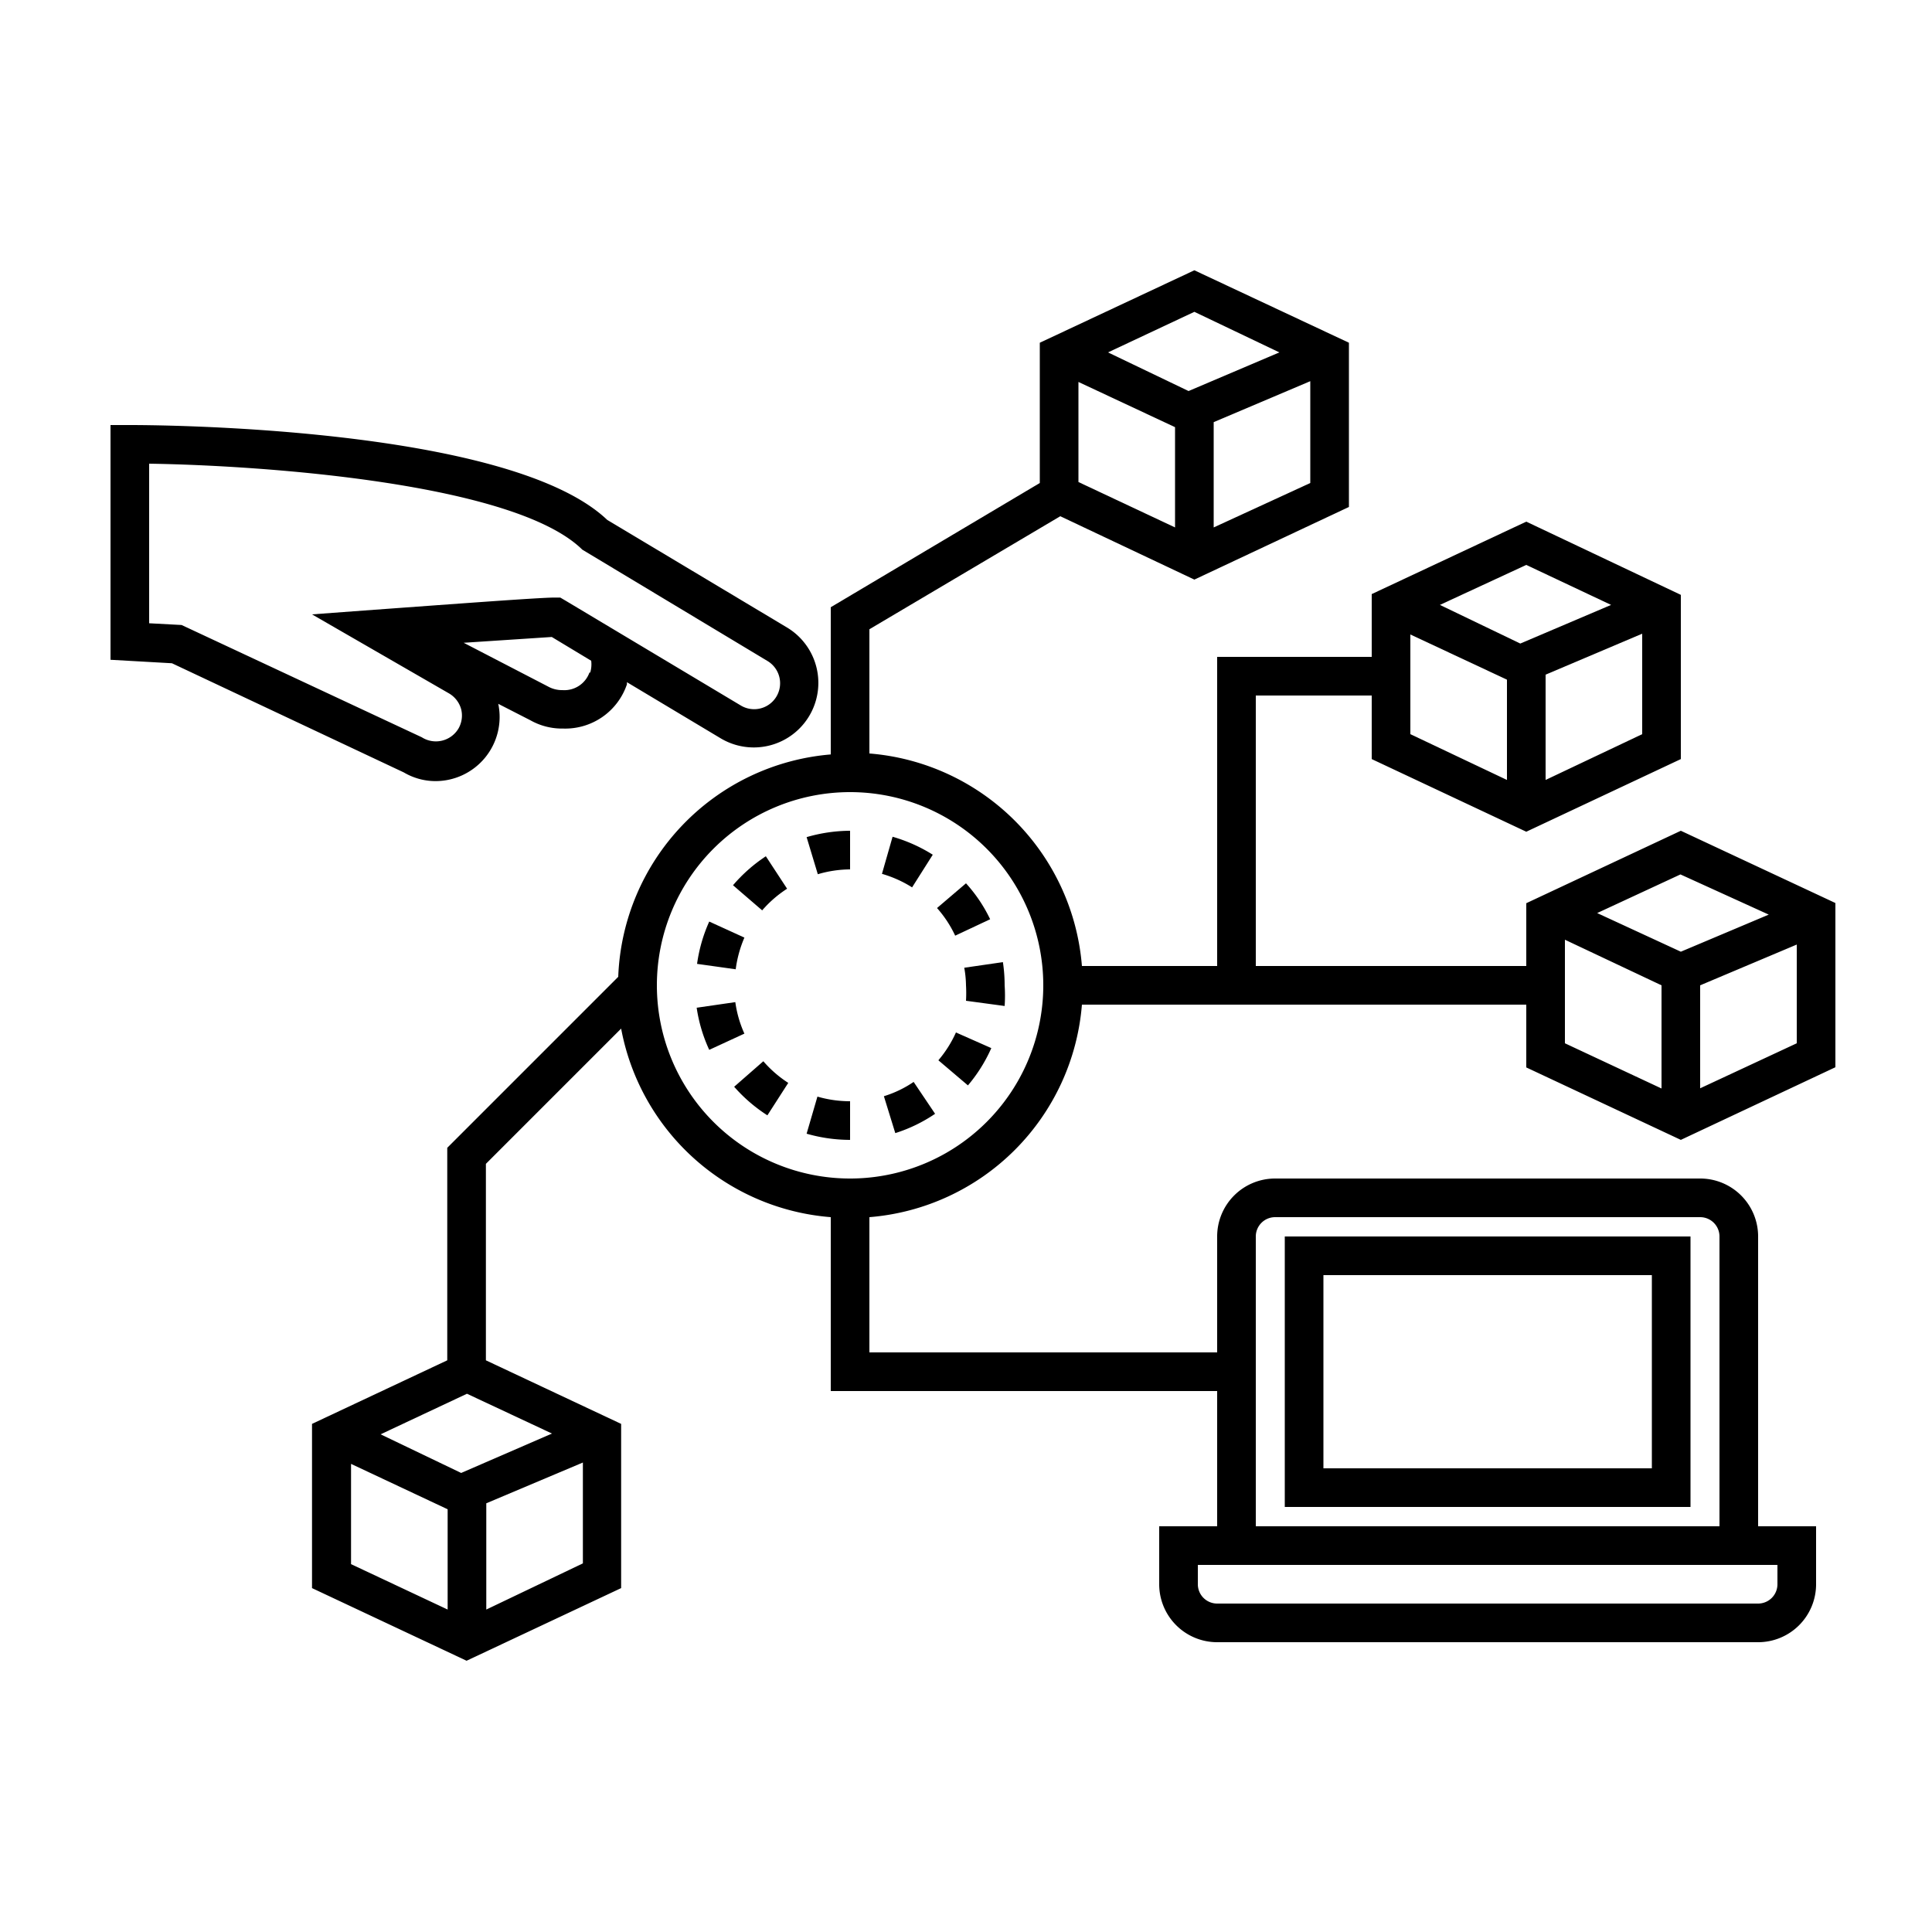 <svg height='100px' width='100px'  fill="#000000" xmlns="http://www.w3.org/2000/svg" data-name="Layer 1" viewBox="0 0 100 100" x="0px" y="0px"><title>Artboard 98</title><path d="M66.5,78h21V64h-21Zm2-12h17V76h-17Z"></path><path d="M50,51a7,7,0,0,1,0,.8l2,.27A7.79,7.79,0,0,0,52,51a8,8,0,0,0-.09-1.2l-2,.29A5.58,5.58,0,0,1,50,51Z"></path><path d="M45.75,56.74l.59,1.91a7.92,7.92,0,0,0,2.06-1L47.29,56A5.73,5.73,0,0,1,45.75,56.74Z"></path><path d="M48.5,47a5.9,5.9,0,0,1,.94,1.43l1.81-.85A7.72,7.72,0,0,0,50,45.72Z"></path><path d="M38.53,48.53l-1.82-.83a8,8,0,0,0-.63,2.19l2,.28A6.17,6.17,0,0,1,38.53,48.53Z"></path><path d="M48.57,54.88l1.53,1.3a8,8,0,0,0,1.21-1.93l-1.83-.81A6,6,0,0,1,48.57,54.88Z"></path><path d="M38,56.25a8.11,8.11,0,0,0,1.72,1.48l1.08-1.68a6,6,0,0,1-1.29-1.12Z"></path><path d="M40.74,46l-1.1-1.68a8.1,8.1,0,0,0-1.7,1.5l1.51,1.3A6,6,0,0,1,40.74,46Z"></path><path d="M38.06,51.87l-2,.29a7.94,7.94,0,0,0,.65,2.18l1.82-.84A5.89,5.89,0,0,1,38.06,51.87Z"></path><path d="M44,45V43a8.17,8.17,0,0,0-2.25.33l.58,1.92A6,6,0,0,1,44,45Z"></path><path d="M48.28,44.24a8.08,8.08,0,0,0-2.08-.93l-.55,1.92a6.07,6.07,0,0,1,1.56.7Z"></path><path d="M42.31,56.76l-.56,1.92A8.16,8.16,0,0,0,44,59h0l0-.53L44,57A6.05,6.05,0,0,1,42.31,56.76Z"></path><path d="M79,46.75V50H65V36h6v3.29l8,3.76,8-3.76v-8.5L79,27l-8,3.75V34H63V50H56a12,12,0,0,0-11-11V32.57l9.88-5.85L61.82,30l8-3.76v-8.5l-8-3.75-8,3.75V25L43,31.43v7.62A12,12,0,0,0,32,50.56l-8.85,8.85v11l-7,3.29v8.5l8,3.76,8-3.76v-8.5l-7-3.29V60.24l7-7A12,12,0,0,0,43,63v9H63v7H60v3a3,3,0,0,0,3,3H91a3,3,0,0,0,3-3V79H91V64a3,3,0,0,0-3-3H66a3,3,0,0,0-3,3v6H45V63A12,12,0,0,0,56,52H79v3.25L87,59l8-3.76v-8.5L87,43ZM73,32.84l5,2.34v5.19L73,38Zm7,7.53V34.92l5-2.12V38Zm3.39-9.06-4.7,2-4.16-2L79,29.24ZM55.82,19.77l5,2.34V27.3l-5-2.35Zm7,7.53V21.85l5-2.12V25Zm3.4-9.06-4.7,2-4.17-2,4.47-2.1Zm-42.35,58-4.17-2,4.47-2.1,4.4,2.06Zm-5.7-.47,5,2.35v5.19l-5-2.35Zm7,7.54V77.81l5-2.11v5.22ZM92,81v1a1,1,0,0,1-1,1H63a1,1,0,0,1-1-1V81H92ZM65,64a1,1,0,0,1,1-1H88a1,1,0,0,1,1,1V79H65ZM44,61A10,10,0,1,1,54,51,10,10,0,0,1,44,61ZM91.55,47.34,87,49.26l-4.33-2,4.31-2ZM81,48.64,86,51v5.34L81,54Zm7,7.69V51l5-2.11V54Z"></path><path d="M22.51,40.43a3.32,3.32,0,0,0,3.28-4l1.66.85a3.33,3.33,0,0,0,1.59.43h.11a3.37,3.37,0,0,0,3.3-2.29s0-.07,0-.11l4.86,2.91a3.34,3.34,0,0,0,3.41-5.75l-9.29-5.56C26.27,22,7.52,22,6.72,22h-1V34.15l3.18.18,12,5.65A3.24,3.24,0,0,0,22.51,40.43Zm8-5.62a1.38,1.38,0,0,1-1.4.91,1.49,1.49,0,0,1-.75-.19L24,33.27l4.56-.3L30.6,34.2A1.48,1.48,0,0,1,30.55,34.81ZM7.72,32.26V24c5.89.09,18.92,1,22.42,4.45l9.58,5.76a1.34,1.34,0,1,1-1.37,2.31l-9.06-5.42L29,30.93l-.31,0c-.77,0-5.16.33-9.3.63l-3.24.24,7.09,4.09a1.37,1.37,0,0,1,.63.82,1.35,1.35,0,0,1-.14,1,1.36,1.36,0,0,1-1.9.45L9.4,32.35Z"></path></svg>